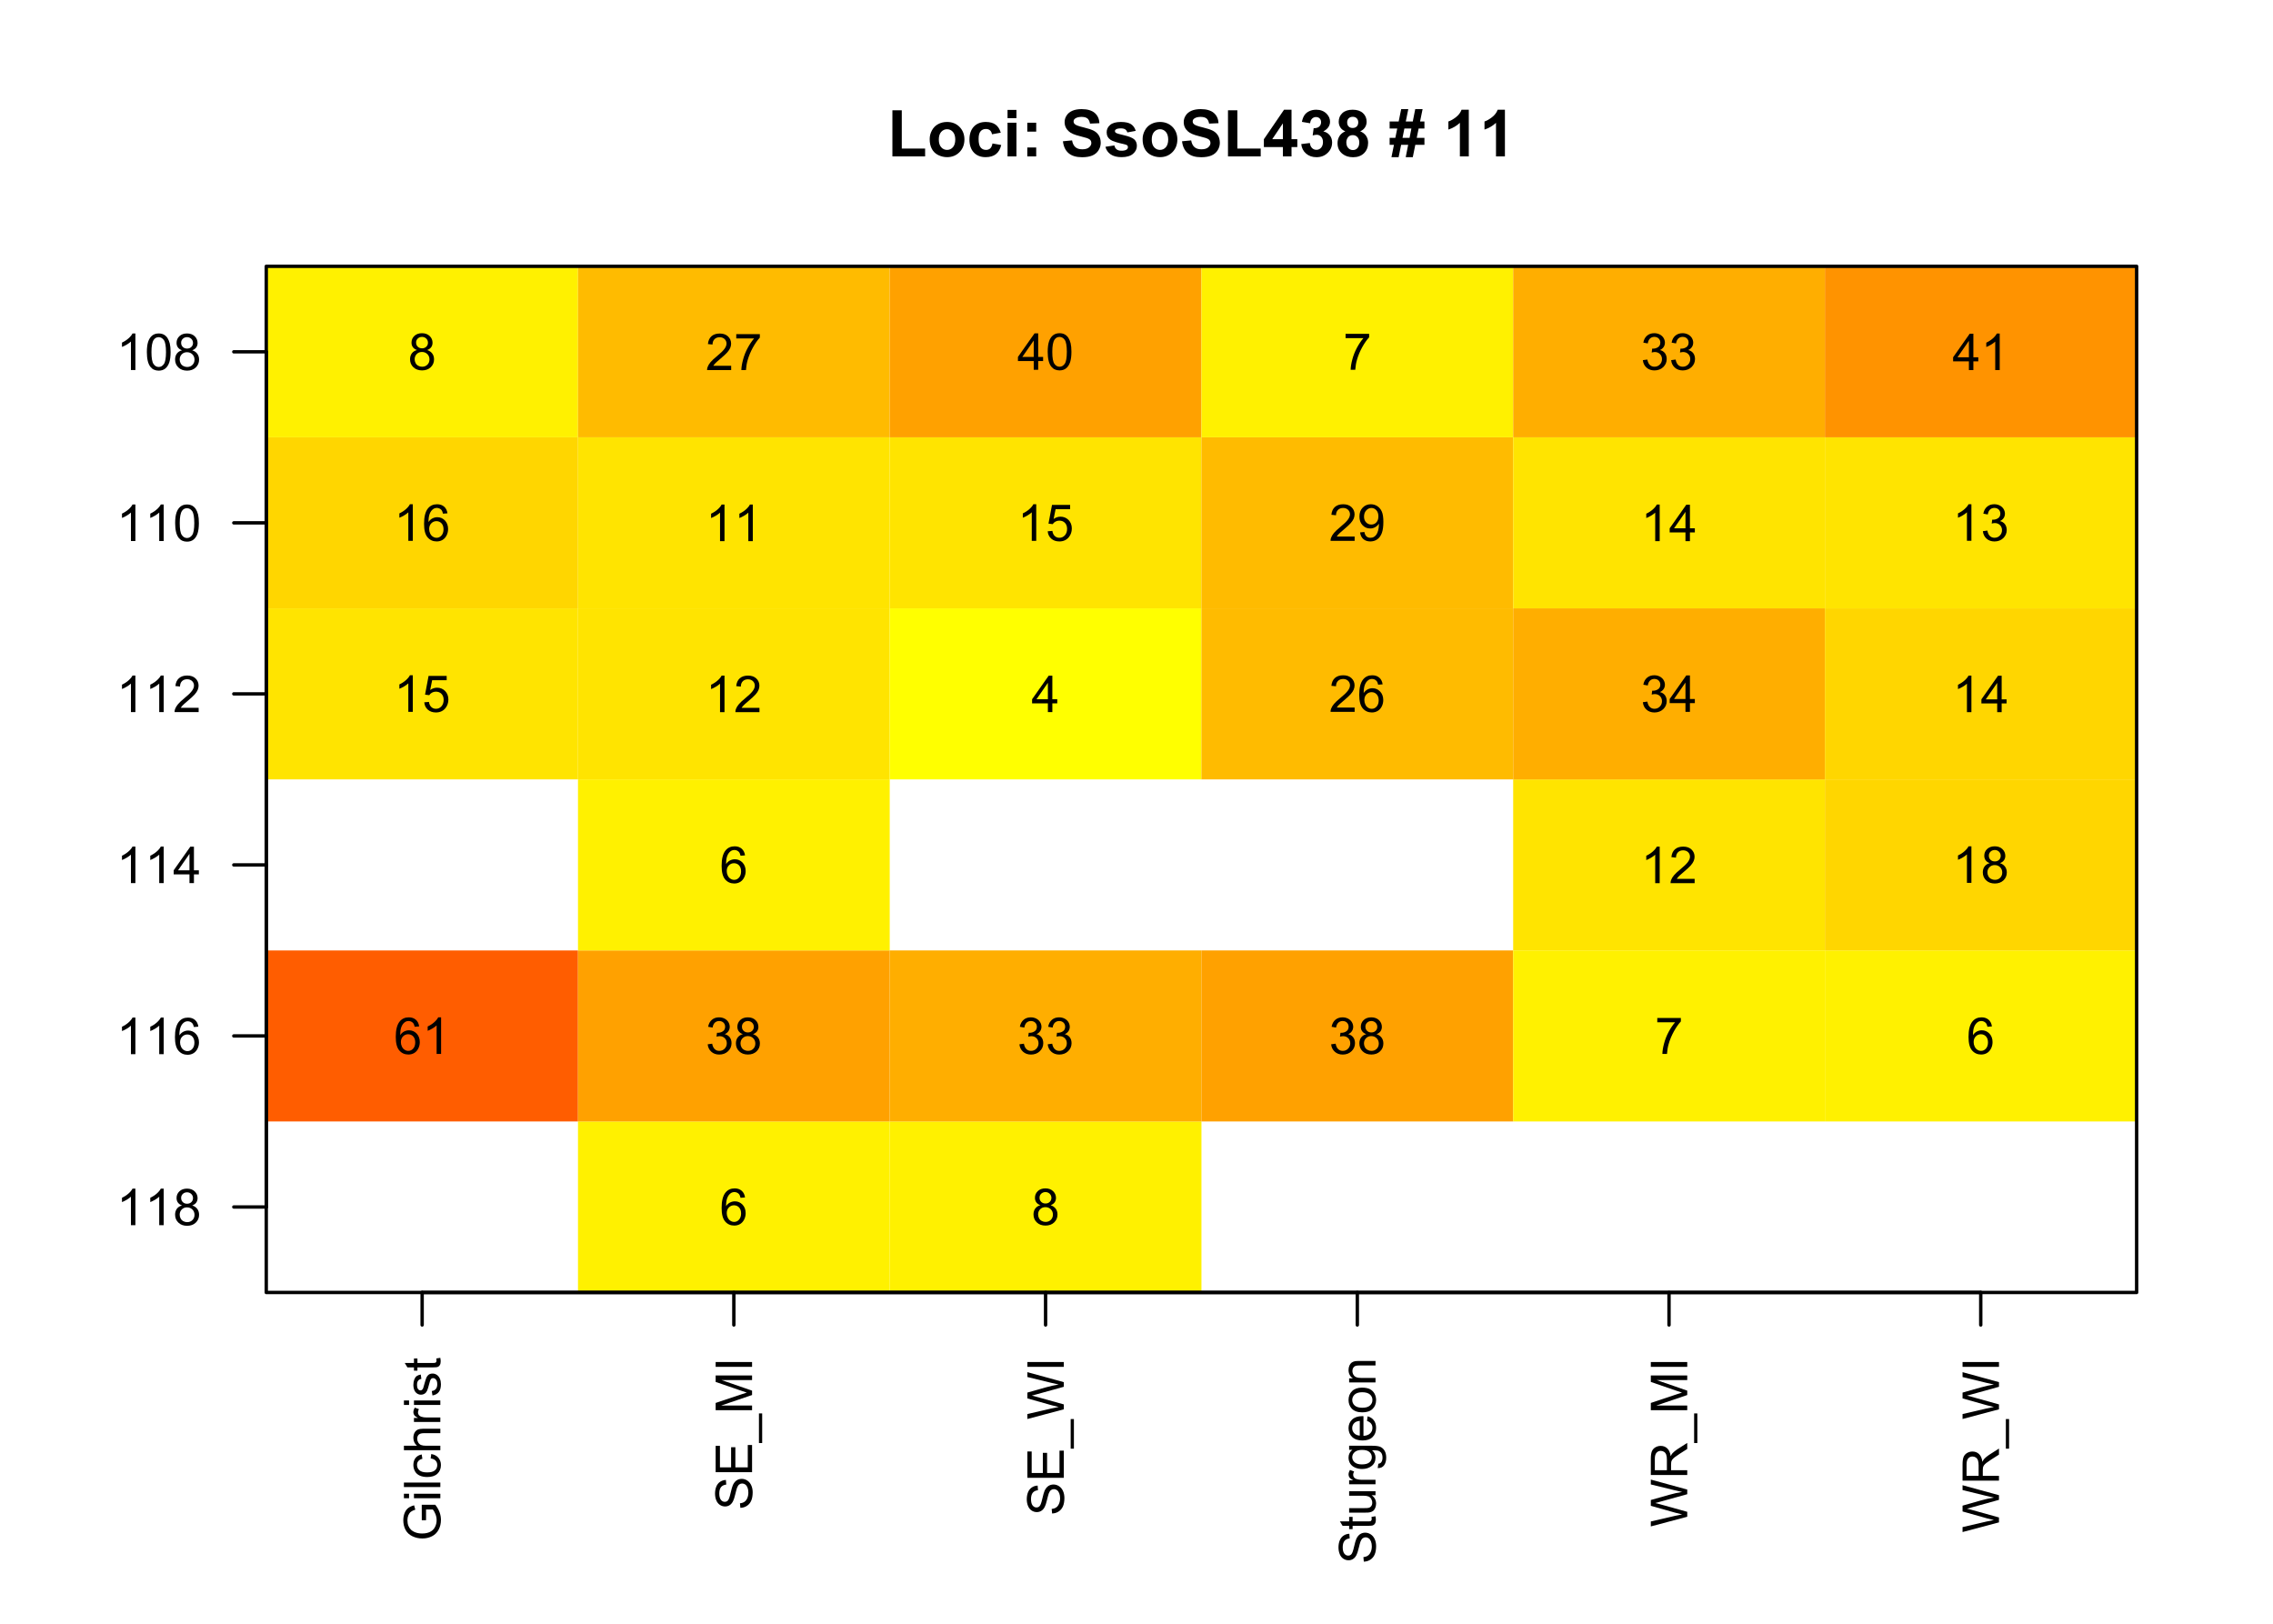 <?xml version="1.0" encoding="UTF-8"?>
<svg xmlns="http://www.w3.org/2000/svg" xmlns:xlink="http://www.w3.org/1999/xlink" width="504pt" height="360pt" viewBox="0 0 504 360" version="1.1">
<defs>
<g>
<symbol overflow="visible" id="glyph0-0">
<path style="stroke:none;" d="M 1.801 0 L 1.801 -9 L 9 -9 L 9 0 Z M 2.023 -0.227 L 8.773 -0.227 L 8.773 -8.773 L 2.023 -8.773 Z M 2.023 -0.227 "/>
</symbol>
<symbol overflow="visible" id="glyph0-1">
<path style="stroke:none;" d="M 1.105 0 L 1.105 -10.223 L 3.184 -10.223 L 3.184 -1.738 L 8.359 -1.738 L 8.359 0 Z M 1.105 0 "/>
</symbol>
<symbol overflow="visible" id="glyph0-2">
<path style="stroke:none;" d="M 0.578 -3.84 C 0.574 -4.492 0.734 -5.129 1.062 -5.742 C 1.383 -6.355 1.84 -6.824 2.434 -7.148 C 3.023 -7.473 3.688 -7.633 4.422 -7.637 C 5.551 -7.633 6.477 -7.266 7.199 -6.535 C 7.918 -5.797 8.277 -4.871 8.281 -3.754 C 8.277 -2.621 7.914 -1.684 7.188 -0.945 C 6.457 -0.203 5.539 0.164 4.438 0.168 C 3.75 0.164 3.098 0.012 2.477 -0.293 C 1.855 -0.602 1.383 -1.055 1.062 -1.652 C 0.734 -2.25 0.574 -2.977 0.578 -3.84 Z M 2.602 -3.734 C 2.602 -2.988 2.777 -2.422 3.129 -2.031 C 3.48 -1.637 3.914 -1.441 4.43 -1.441 C 4.945 -1.441 5.375 -1.637 5.727 -2.031 C 6.07 -2.422 6.246 -2.992 6.25 -3.746 C 6.246 -4.473 6.07 -5.035 5.727 -5.434 C 5.375 -5.824 4.945 -6.023 4.43 -6.027 C 3.914 -6.023 3.48 -5.824 3.129 -5.434 C 2.777 -5.035 2.602 -4.469 2.602 -3.734 Z M 2.602 -3.734 "/>
</symbol>
<symbol overflow="visible" id="glyph0-3">
<path style="stroke:none;" d="M 7.543 -5.258 L 5.598 -4.906 C 5.527 -5.293 5.379 -5.586 5.148 -5.785 C 4.914 -5.98 4.613 -6.082 4.246 -6.082 C 3.75 -6.082 3.355 -5.91 3.066 -5.57 C 2.77 -5.23 2.625 -4.664 2.629 -3.867 C 2.625 -2.98 2.773 -2.352 3.074 -1.988 C 3.371 -1.621 3.77 -1.441 4.273 -1.441 C 4.645 -1.441 4.953 -1.547 5.195 -1.762 C 5.434 -1.973 5.602 -2.34 5.703 -2.863 L 7.645 -2.531 C 7.438 -1.641 7.051 -0.965 6.48 -0.512 C 5.91 -0.059 5.145 0.164 4.184 0.168 C 3.09 0.164 2.219 -0.176 1.57 -0.863 C 0.922 -1.551 0.598 -2.508 0.598 -3.727 C 0.598 -4.957 0.922 -5.914 1.574 -6.605 C 2.223 -7.289 3.105 -7.633 4.219 -7.637 C 5.125 -7.633 5.848 -7.438 6.387 -7.047 C 6.922 -6.652 7.305 -6.055 7.543 -5.258 Z M 7.543 -5.258 "/>
</symbol>
<symbol overflow="visible" id="glyph0-4">
<path style="stroke:none;" d="M 1.035 -8.48 L 1.035 -10.309 L 3.008 -10.309 L 3.008 -8.48 Z M 1.035 0 L 1.035 -7.469 L 3.008 -7.469 L 3.008 0 Z M 1.035 0 "/>
</symbol>
<symbol overflow="visible" id="glyph0-5">
<path style="stroke:none;" d="M 1.414 -5.492 L 1.414 -7.469 L 3.391 -7.469 L 3.391 -5.492 Z M 1.414 0 L 1.414 -1.977 L 3.391 -1.977 L 3.391 0 Z M 1.414 0 "/>
</symbol>
<symbol overflow="visible" id="glyph0-6">
<path style="stroke:none;" d=""/>
</symbol>
<symbol overflow="visible" id="glyph0-7">
<path style="stroke:none;" d="M 0.52 -3.355 L 2.547 -3.551 C 2.664 -2.871 2.91 -2.371 3.285 -2.051 C 3.656 -1.73 4.16 -1.57 4.797 -1.574 C 5.465 -1.57 5.969 -1.711 6.309 -2 C 6.648 -2.281 6.82 -2.613 6.82 -2.996 C 6.82 -3.234 6.746 -3.441 6.605 -3.617 C 6.457 -3.785 6.207 -3.934 5.855 -4.062 C 5.609 -4.145 5.055 -4.297 4.191 -4.516 C 3.07 -4.789 2.289 -5.129 1.844 -5.535 C 1.207 -6.098 0.891 -6.789 0.895 -7.609 C 0.891 -8.129 1.039 -8.617 1.34 -9.078 C 1.633 -9.531 2.062 -9.883 2.625 -10.125 C 3.184 -10.363 3.859 -10.48 4.656 -10.484 C 5.945 -10.48 6.918 -10.199 7.574 -9.633 C 8.227 -9.062 8.57 -8.305 8.605 -7.363 L 6.523 -7.27 C 6.43 -7.797 6.238 -8.18 5.949 -8.414 C 5.652 -8.645 5.215 -8.758 4.633 -8.762 C 4.027 -8.758 3.555 -8.633 3.215 -8.387 C 2.992 -8.223 2.883 -8.012 2.883 -7.75 C 2.883 -7.504 2.984 -7.293 3.191 -7.121 C 3.453 -6.898 4.09 -6.672 5.105 -6.434 C 6.113 -6.191 6.863 -5.941 7.352 -5.691 C 7.832 -5.434 8.211 -5.086 8.488 -4.645 C 8.762 -4.199 8.898 -3.652 8.902 -3.004 C 8.898 -2.41 8.734 -1.855 8.41 -1.344 C 8.078 -0.824 7.613 -0.441 7.016 -0.191 C 6.414 0.059 5.668 0.18 4.773 0.184 C 3.469 0.18 2.469 -0.117 1.77 -0.719 C 1.07 -1.32 0.652 -2.199 0.52 -3.355 Z M 0.52 -3.355 "/>
</symbol>
<symbol overflow="visible" id="glyph0-8">
<path style="stroke:none;" d="M 0.336 -2.129 L 2.32 -2.434 C 2.402 -2.043 2.57 -1.75 2.832 -1.555 C 3.086 -1.352 3.449 -1.254 3.918 -1.258 C 4.426 -1.254 4.809 -1.348 5.07 -1.539 C 5.238 -1.668 5.324 -1.844 5.328 -2.066 C 5.324 -2.215 5.277 -2.34 5.188 -2.441 C 5.086 -2.531 4.867 -2.617 4.527 -2.699 C 2.93 -3.047 1.918 -3.367 1.496 -3.664 C 0.902 -4.062 0.609 -4.625 0.613 -5.344 C 0.609 -5.988 0.863 -6.531 1.379 -6.973 C 1.887 -7.414 2.68 -7.633 3.754 -7.637 C 4.773 -7.633 5.531 -7.469 6.031 -7.137 C 6.523 -6.801 6.867 -6.309 7.059 -5.66 L 5.195 -5.316 C 5.113 -5.602 4.961 -5.824 4.742 -5.98 C 4.516 -6.133 4.199 -6.211 3.789 -6.215 C 3.266 -6.211 2.895 -6.137 2.672 -5.996 C 2.52 -5.891 2.441 -5.758 2.445 -5.598 C 2.441 -5.453 2.508 -5.336 2.645 -5.238 C 2.816 -5.105 3.434 -4.918 4.488 -4.684 C 5.539 -4.441 6.273 -4.148 6.695 -3.805 C 7.105 -3.449 7.312 -2.961 7.312 -2.336 C 7.312 -1.648 7.023 -1.059 6.453 -0.57 C 5.879 -0.078 5.035 0.164 3.918 0.168 C 2.898 0.164 2.094 -0.039 1.5 -0.449 C 0.906 -0.859 0.516 -1.418 0.336 -2.129 Z M 0.336 -2.129 "/>
</symbol>
<symbol overflow="visible" id="glyph0-9">
<path style="stroke:none;" d="M 4.484 0 L 4.484 -2.074 L 0.266 -2.074 L 0.266 -3.805 L 4.738 -10.352 L 6.398 -10.352 L 6.398 -3.812 L 7.68 -3.812 L 7.68 -2.074 L 6.398 -2.074 L 6.398 0 Z M 4.484 -3.812 L 4.484 -7.332 L 2.117 -3.812 Z M 4.484 -3.812 "/>
</symbol>
<symbol overflow="visible" id="glyph0-10">
<path style="stroke:none;" d="M 0.543 -2.734 L 2.453 -2.969 C 2.512 -2.477 2.676 -2.102 2.945 -1.848 C 3.211 -1.586 3.535 -1.457 3.918 -1.461 C 4.32 -1.457 4.664 -1.613 4.945 -1.926 C 5.223 -2.234 5.359 -2.652 5.363 -3.18 C 5.359 -3.672 5.227 -4.066 4.961 -4.359 C 4.691 -4.648 4.367 -4.793 3.988 -4.797 C 3.73 -4.793 3.426 -4.742 3.078 -4.648 L 3.297 -6.258 C 3.828 -6.242 4.234 -6.355 4.52 -6.605 C 4.797 -6.848 4.938 -7.176 4.941 -7.586 C 4.938 -7.93 4.836 -8.207 4.633 -8.414 C 4.426 -8.621 4.152 -8.723 3.812 -8.727 C 3.473 -8.723 3.184 -8.605 2.945 -8.375 C 2.703 -8.137 2.559 -7.797 2.512 -7.348 L 0.688 -7.656 C 0.812 -8.277 1.004 -8.777 1.262 -9.152 C 1.512 -9.523 1.867 -9.816 2.328 -10.031 C 2.781 -10.242 3.297 -10.348 3.867 -10.352 C 4.836 -10.348 5.613 -10.039 6.203 -9.422 C 6.684 -8.914 6.926 -8.34 6.926 -7.707 C 6.926 -6.797 6.43 -6.074 5.441 -5.539 C 6.031 -5.41 6.504 -5.129 6.859 -4.688 C 7.211 -4.246 7.387 -3.715 7.391 -3.094 C 7.387 -2.188 7.059 -1.414 6.398 -0.781 C 5.734 -0.141 4.91 0.176 3.93 0.176 C 2.996 0.176 2.223 -0.09 1.609 -0.629 C 0.992 -1.16 0.637 -1.863 0.543 -2.734 Z M 0.543 -2.734 "/>
</symbol>
<symbol overflow="visible" id="glyph0-11">
<path style="stroke:none;" d="M 2.305 -5.562 C 1.789 -5.773 1.418 -6.07 1.191 -6.449 C 0.957 -6.824 0.844 -7.238 0.844 -7.691 C 0.844 -8.457 1.109 -9.094 1.648 -9.598 C 2.18 -10.098 2.945 -10.348 3.938 -10.352 C 4.914 -10.348 5.672 -10.098 6.219 -9.598 C 6.758 -9.094 7.031 -8.457 7.031 -7.691 C 7.031 -7.211 6.906 -6.785 6.656 -6.414 C 6.406 -6.039 6.055 -5.754 5.609 -5.562 C 6.18 -5.328 6.617 -4.992 6.914 -4.555 C 7.211 -4.109 7.359 -3.602 7.363 -3.031 C 7.359 -2.074 7.055 -1.301 6.449 -0.707 C 5.84 -0.113 5.031 0.18 4.027 0.184 C 3.086 0.18 2.309 -0.062 1.688 -0.555 C 0.949 -1.133 0.578 -1.93 0.582 -2.945 C 0.578 -3.5 0.719 -4.012 0.996 -4.48 C 1.273 -4.945 1.707 -5.305 2.305 -5.562 Z M 2.715 -7.551 C 2.711 -7.156 2.824 -6.848 3.047 -6.629 C 3.27 -6.406 3.566 -6.297 3.938 -6.301 C 4.312 -6.297 4.609 -6.41 4.836 -6.633 C 5.059 -6.855 5.172 -7.164 5.176 -7.559 C 5.172 -7.926 5.062 -8.219 4.84 -8.445 C 4.617 -8.664 4.32 -8.777 3.957 -8.781 C 3.574 -8.777 3.273 -8.664 3.051 -8.441 C 2.824 -8.215 2.711 -7.918 2.715 -7.551 Z M 2.531 -3.137 C 2.531 -2.59 2.668 -2.168 2.949 -1.863 C 3.223 -1.559 3.57 -1.406 3.992 -1.406 C 4.398 -1.406 4.738 -1.551 5.004 -1.844 C 5.27 -2.137 5.402 -2.559 5.406 -3.113 C 5.402 -3.594 5.266 -3.984 4.996 -4.277 C 4.723 -4.57 4.379 -4.715 3.965 -4.719 C 3.48 -4.715 3.121 -4.551 2.887 -4.219 C 2.648 -3.883 2.531 -3.52 2.531 -3.137 Z M 2.531 -3.137 "/>
</symbol>
<symbol overflow="visible" id="glyph0-12">
<path style="stroke:none;" d="M 1.082 -2.566 L 0.125 -2.566 L 0.125 -4.113 L 1.391 -4.113 L 1.812 -6.188 L 0.125 -6.188 L 0.125 -7.742 L 2.129 -7.742 L 2.688 -10.484 L 4.262 -10.484 L 3.707 -7.742 L 5.258 -7.742 L 5.801 -10.484 L 7.434 -10.484 L 6.871 -7.742 L 7.84 -7.742 L 7.84 -6.188 L 6.555 -6.188 L 6.133 -4.113 L 7.84 -4.113 L 7.84 -2.566 L 5.816 -2.566 L 5.258 0.176 L 3.691 0.176 L 4.234 -2.566 L 2.672 -2.566 L 2.117 0.176 L 0.527 0.176 Z M 3.395 -6.188 L 2.98 -4.113 L 4.543 -4.113 L 4.949 -6.188 Z M 3.395 -6.188 "/>
</symbol>
<symbol overflow="visible" id="glyph0-13">
<path style="stroke:none;" d="M 5.668 0 L 3.691 0 L 3.691 -7.445 C 2.969 -6.77 2.117 -6.27 1.141 -5.949 L 1.141 -7.742 C 1.652 -7.906 2.211 -8.227 2.82 -8.699 C 3.422 -9.168 3.836 -9.719 4.062 -10.352 L 5.668 -10.352 Z M 5.668 0 "/>
</symbol>
<symbol overflow="visible" id="glyph1-0">
<path style="stroke:none;" d="M 0 -1.41 L -7.051 -1.41 L -7.051 -7.051 L 0 -7.051 Z M -0.176 -1.586 L -0.176 -6.875 L -6.875 -6.875 L -6.875 -1.586 Z M -0.176 -1.586 "/>
</symbol>
<symbol overflow="visible" id="glyph1-1">
<path style="stroke:none;" d="M -3.168 -4.648 L -4.113 -4.648 L -4.121 -8.07 L -1.125 -8.07 C -0.703 -7.539 -0.387 -6.996 -0.18 -6.441 C 0.031 -5.879 0.133 -5.309 0.137 -4.727 C 0.133 -3.93 -0.031 -3.207 -0.371 -2.562 C -0.707 -1.91 -1.199 -1.422 -1.844 -1.094 C -2.484 -0.762 -3.203 -0.598 -4 -0.602 C -4.781 -0.598 -5.516 -0.762 -6.199 -1.094 C -6.879 -1.418 -7.383 -1.891 -7.715 -2.512 C -8.043 -3.125 -8.207 -3.836 -8.211 -4.645 C -8.207 -5.227 -8.113 -5.754 -7.926 -6.227 C -7.734 -6.695 -7.473 -7.066 -7.137 -7.336 C -6.801 -7.602 -6.359 -7.805 -5.816 -7.949 L -5.551 -6.984 C -5.957 -6.859 -6.281 -6.707 -6.52 -6.531 C -6.754 -6.348 -6.941 -6.09 -7.086 -5.762 C -7.223 -5.426 -7.293 -5.055 -7.297 -4.648 C -7.293 -4.156 -7.219 -3.734 -7.074 -3.383 C -6.922 -3.023 -6.727 -2.738 -6.488 -2.52 C -6.242 -2.301 -5.977 -2.129 -5.691 -2.012 C -5.188 -1.801 -4.648 -1.699 -4.066 -1.703 C -3.344 -1.699 -2.738 -1.824 -2.258 -2.074 C -1.77 -2.32 -1.41 -2.68 -1.176 -3.156 C -0.938 -3.629 -0.82 -4.133 -0.824 -4.664 C -0.82 -5.125 -0.91 -5.574 -1.09 -6.02 C -1.27 -6.457 -1.461 -6.793 -1.664 -7.023 L -3.168 -7.023 Z M -3.168 -4.648 "/>
</symbol>
<symbol overflow="visible" id="glyph1-2">
<path style="stroke:none;" d="M -6.934 -0.75 L -8.074 -0.75 L -8.074 -1.742 L -6.934 -1.742 Z M 0 -0.75 L -5.848 -0.75 L -5.848 -1.742 L 0 -1.742 Z M 0 -0.75 "/>
</symbol>
<symbol overflow="visible" id="glyph1-3">
<path style="stroke:none;" d="M 0 -0.723 L -8.074 -0.723 L -8.074 -1.715 L 0 -1.715 Z M 0 -0.723 "/>
</symbol>
<symbol overflow="visible" id="glyph1-4">
<path style="stroke:none;" d="M -2.141 -4.559 L -2.016 -5.535 C -1.344 -5.426 -0.816 -5.152 -0.438 -4.715 C -0.059 -4.273 0.129 -3.734 0.133 -3.102 C 0.129 -2.297 -0.129 -1.652 -0.652 -1.168 C -1.172 -0.68 -1.922 -0.438 -2.902 -0.441 C -3.531 -0.438 -4.086 -0.543 -4.559 -0.754 C -5.031 -0.961 -5.387 -1.281 -5.625 -1.711 C -5.859 -2.137 -5.977 -2.602 -5.98 -3.105 C -5.977 -3.738 -5.816 -4.258 -5.5 -4.664 C -5.176 -5.066 -4.719 -5.324 -4.133 -5.441 L -3.98 -4.477 C -4.371 -4.383 -4.668 -4.219 -4.867 -3.988 C -5.066 -3.754 -5.168 -3.473 -5.168 -3.145 C -5.168 -2.641 -4.988 -2.234 -4.629 -1.926 C -4.27 -1.613 -3.703 -1.457 -2.93 -1.461 C -2.141 -1.457 -1.566 -1.609 -1.215 -1.91 C -0.855 -2.211 -0.68 -2.602 -0.684 -3.09 C -0.68 -3.473 -0.797 -3.797 -1.039 -4.062 C -1.273 -4.32 -1.641 -4.488 -2.141 -4.559 Z M -2.141 -4.559 "/>
</symbol>
<symbol overflow="visible" id="glyph1-5">
<path style="stroke:none;" d="M 0 -0.742 L -8.074 -0.742 L -8.074 -1.734 L -5.176 -1.734 C -5.707 -2.195 -5.977 -2.777 -5.98 -3.488 C -5.977 -3.918 -5.891 -4.293 -5.723 -4.613 C -5.551 -4.93 -5.316 -5.16 -5.016 -5.301 C -4.715 -5.438 -4.277 -5.508 -3.707 -5.508 L 0 -5.508 L 0 -4.516 L -3.707 -4.516 C -4.199 -4.512 -4.559 -4.402 -4.789 -4.191 C -5.012 -3.973 -5.125 -3.672 -5.129 -3.281 C -5.125 -2.988 -5.051 -2.711 -4.898 -2.453 C -4.746 -2.191 -4.539 -2.008 -4.277 -1.898 C -4.016 -1.789 -3.656 -1.734 -3.199 -1.734 L 0 -1.734 Z M 0 -0.742 "/>
</symbol>
<symbol overflow="visible" id="glyph1-6">
<path style="stroke:none;" d="M 0 -0.734 L -5.848 -0.734 L -5.848 -1.625 L -4.961 -1.625 C -5.375 -1.848 -5.648 -2.059 -5.781 -2.254 C -5.91 -2.445 -5.977 -2.656 -5.98 -2.891 C -5.977 -3.223 -5.871 -3.562 -5.66 -3.91 L -4.742 -3.57 C -4.883 -3.324 -4.957 -3.082 -4.957 -2.844 C -4.957 -2.621 -4.891 -2.426 -4.762 -2.258 C -4.629 -2.082 -4.449 -1.961 -4.219 -1.891 C -3.867 -1.777 -3.48 -1.723 -3.062 -1.723 L 0 -1.723 Z M 0 -0.734 "/>
</symbol>
<symbol overflow="visible" id="glyph1-7">
<path style="stroke:none;" d="M -1.746 -0.348 L -1.898 -1.328 C -1.508 -1.379 -1.207 -1.531 -0.996 -1.785 C -0.785 -2.035 -0.68 -2.387 -0.684 -2.844 C -0.68 -3.293 -0.773 -3.633 -0.961 -3.855 C -1.145 -4.074 -1.359 -4.184 -1.613 -4.188 C -1.832 -4.184 -2.008 -4.086 -2.141 -3.895 C -2.227 -3.758 -2.34 -3.418 -2.477 -2.879 C -2.66 -2.148 -2.82 -1.645 -2.953 -1.367 C -3.086 -1.086 -3.27 -0.875 -3.512 -0.73 C -3.746 -0.582 -4.008 -0.508 -4.297 -0.512 C -4.555 -0.508 -4.797 -0.57 -5.02 -0.691 C -5.242 -0.809 -5.426 -0.969 -5.574 -1.18 C -5.684 -1.328 -5.781 -1.539 -5.863 -1.809 C -5.938 -2.07 -5.977 -2.355 -5.98 -2.664 C -5.977 -3.121 -5.91 -3.523 -5.781 -3.875 C -5.648 -4.219 -5.469 -4.477 -5.246 -4.641 C -5.016 -4.805 -4.715 -4.918 -4.34 -4.984 L -4.207 -4.016 C -4.508 -3.969 -4.742 -3.844 -4.914 -3.633 C -5.082 -3.422 -5.168 -3.121 -5.168 -2.738 C -5.168 -2.277 -5.09 -1.953 -4.941 -1.762 C -4.785 -1.562 -4.609 -1.465 -4.41 -1.469 C -4.281 -1.465 -4.168 -1.504 -4.066 -1.59 C -3.957 -1.668 -3.867 -1.797 -3.801 -1.973 C -3.762 -2.07 -3.676 -2.363 -3.547 -2.848 C -3.355 -3.547 -3.203 -4.035 -3.086 -4.312 C -2.965 -4.59 -2.793 -4.805 -2.566 -4.965 C -2.34 -5.121 -2.055 -5.203 -1.719 -5.203 C -1.383 -5.203 -1.074 -5.105 -0.785 -4.914 C -0.492 -4.719 -0.266 -4.441 -0.105 -4.078 C 0.051 -3.715 0.129 -3.305 0.133 -2.848 C 0.129 -2.086 -0.027 -1.504 -0.34 -1.109 C -0.656 -0.707 -1.125 -0.453 -1.746 -0.348 Z M -1.746 -0.348 "/>
</symbol>
<symbol overflow="visible" id="glyph1-8">
<path style="stroke:none;" d="M -0.887 -2.906 L -0.012 -3.051 C 0.047 -2.77 0.074 -2.52 0.078 -2.301 C 0.074 -1.938 0.02 -1.66 -0.094 -1.465 C -0.207 -1.266 -0.355 -1.125 -0.543 -1.047 C -0.727 -0.965 -1.117 -0.926 -1.715 -0.926 L -5.078 -0.926 L -5.078 -0.199 L -5.848 -0.199 L -5.848 -0.926 L -7.297 -0.926 L -7.895 -1.91 L -5.848 -1.91 L -5.848 -2.906 L -5.078 -2.906 L -5.078 -1.91 L -1.656 -1.91 C -1.371 -1.91 -1.191 -1.926 -1.113 -1.961 C -1.031 -1.996 -0.965 -2.055 -0.918 -2.133 C -0.867 -2.211 -0.844 -2.324 -0.848 -2.473 C -0.844 -2.582 -0.855 -2.727 -0.887 -2.906 Z M -0.887 -2.906 "/>
</symbol>
<symbol overflow="visible" id="glyph1-9">
<path style="stroke:none;" d="M -2.594 -0.508 L -2.684 -1.516 C -2.277 -1.559 -1.945 -1.668 -1.688 -1.848 C -1.43 -2.02 -1.219 -2.293 -1.059 -2.66 C -0.898 -3.027 -0.82 -3.438 -0.82 -3.898 C -0.82 -4.305 -0.879 -4.664 -1 -4.977 C -1.121 -5.285 -1.289 -5.52 -1.5 -5.676 C -1.711 -5.828 -1.941 -5.906 -2.191 -5.906 C -2.441 -5.906 -2.66 -5.832 -2.855 -5.684 C -3.043 -5.535 -3.203 -5.293 -3.332 -4.957 C -3.414 -4.738 -3.543 -4.258 -3.723 -3.52 C -3.898 -2.773 -4.07 -2.254 -4.23 -1.961 C -4.43 -1.574 -4.68 -1.285 -4.98 -1.098 C -5.277 -0.906 -5.613 -0.812 -5.988 -0.816 C -6.395 -0.812 -6.773 -0.93 -7.129 -1.16 C -7.48 -1.391 -7.75 -1.727 -7.934 -2.176 C -8.117 -2.617 -8.207 -3.113 -8.211 -3.656 C -8.207 -4.254 -8.113 -4.781 -7.922 -5.238 C -7.727 -5.695 -7.441 -6.047 -7.07 -6.293 C -6.695 -6.539 -6.273 -6.672 -5.801 -6.691 L -5.723 -5.668 C -6.23 -5.609 -6.617 -5.426 -6.879 -5.109 C -7.137 -4.789 -7.266 -4.32 -7.27 -3.703 C -7.266 -3.055 -7.148 -2.582 -6.914 -2.285 C -6.676 -1.988 -6.391 -1.84 -6.059 -1.844 C -5.77 -1.84 -5.531 -1.945 -5.344 -2.16 C -5.156 -2.363 -4.961 -2.898 -4.766 -3.77 C -4.566 -4.637 -4.398 -5.234 -4.254 -5.559 C -4.035 -6.023 -3.758 -6.371 -3.426 -6.598 C -3.094 -6.82 -2.711 -6.93 -2.281 -6.934 C -1.848 -6.93 -1.445 -6.809 -1.066 -6.562 C -0.684 -6.316 -0.387 -5.961 -0.18 -5.504 C 0.031 -5.039 0.133 -4.523 0.137 -3.949 C 0.133 -3.215 0.031 -2.602 -0.18 -2.109 C -0.391 -1.617 -0.711 -1.23 -1.141 -0.949 C -1.566 -0.668 -2.051 -0.52 -2.594 -0.508 Z M -2.594 -0.508 "/>
</symbol>
<symbol overflow="visible" id="glyph1-10">
<path style="stroke:none;" d="M 0 -0.891 L -8.074 -0.891 L -8.074 -6.73 L -7.121 -6.73 L -7.121 -1.961 L -4.648 -1.961 L -4.648 -6.426 L -3.703 -6.426 L -3.703 -1.961 L -0.953 -1.961 L -0.953 -6.918 L 0 -6.918 Z M 0 -0.891 "/>
</symbol>
<symbol overflow="visible" id="glyph1-11">
<path style="stroke:none;" d="M 2.242 0.172 L 1.527 0.172 L 1.527 -6.398 L 2.242 -6.398 Z M 2.242 0.172 "/>
</symbol>
<symbol overflow="visible" id="glyph1-12">
<path style="stroke:none;" d="M 0 -0.836 L -8.074 -0.836 L -8.074 -2.445 L -2.355 -4.355 C -1.824 -4.527 -1.426 -4.656 -1.164 -4.742 C -1.453 -4.828 -1.883 -4.973 -2.457 -5.172 L -8.074 -7.105 L -8.074 -8.543 L 0 -8.543 L 0 -7.512 L -6.758 -7.512 L 0 -5.168 L 0 -4.203 L -6.875 -1.867 L 0 -1.867 Z M 0 -0.836 "/>
</symbol>
<symbol overflow="visible" id="glyph1-13">
<path style="stroke:none;" d="M 0 -1.051 L -8.074 -1.051 L -8.074 -2.121 L 0 -2.121 Z M 0 -1.051 "/>
</symbol>
<symbol overflow="visible" id="glyph1-14">
<path style="stroke:none;" d="M 0 -2.281 L -8.074 -0.137 L -8.074 -1.234 L -2.781 -2.461 C -2.223 -2.594 -1.672 -2.707 -1.129 -2.805 C -1.988 -3.008 -2.484 -3.129 -2.621 -3.168 L -8.074 -4.703 L -8.074 -5.992 L -3.988 -7.148 C -2.973 -7.438 -2.02 -7.645 -1.129 -7.777 C -1.637 -7.875 -2.223 -8.012 -2.887 -8.18 L -8.074 -9.445 L -8.074 -10.52 L 0 -8.305 L 0 -7.277 L -6.152 -5.574 C -6.664 -5.426 -6.977 -5.344 -7.098 -5.32 C -6.723 -5.234 -6.41 -5.152 -6.152 -5.082 L 0 -3.371 Z M 0 -2.281 "/>
</symbol>
<symbol overflow="visible" id="glyph1-15">
<path style="stroke:none;" d="M 0 -4.578 L -0.859 -4.578 C -0.199 -4.117 0.129 -3.5 0.133 -2.723 C 0.129 -2.375 0.066 -2.051 -0.066 -1.754 C -0.195 -1.449 -0.363 -1.227 -0.562 -1.086 C -0.762 -0.938 -1.008 -0.836 -1.301 -0.781 C -1.492 -0.738 -1.801 -0.719 -2.227 -0.723 L -5.848 -0.723 L -5.848 -1.715 L -2.605 -1.715 C -2.086 -1.711 -1.738 -1.73 -1.559 -1.773 C -1.297 -1.832 -1.09 -1.965 -0.945 -2.168 C -0.793 -2.371 -0.719 -2.621 -0.723 -2.918 C -0.719 -3.215 -0.797 -3.492 -0.949 -3.758 C -1.102 -4.016 -1.309 -4.199 -1.57 -4.309 C -1.832 -4.414 -2.211 -4.469 -2.715 -4.473 L -5.848 -4.473 L -5.848 -5.465 L 0 -5.465 Z M 0 -4.578 "/>
</symbol>
<symbol overflow="visible" id="glyph1-16">
<path style="stroke:none;" d="M 0.484 -0.562 L 0.629 -1.527 C 0.922 -1.562 1.141 -1.676 1.277 -1.863 C 1.461 -2.105 1.551 -2.441 1.555 -2.871 C 1.551 -3.328 1.461 -3.68 1.277 -3.934 C 1.094 -4.18 0.836 -4.348 0.508 -4.438 C 0.301 -4.484 -0.121 -4.512 -0.766 -4.512 C -0.254 -4.074 0 -3.531 0 -2.891 C 0 -2.082 -0.289 -1.461 -0.871 -1.023 C -1.449 -0.582 -2.145 -0.363 -2.957 -0.363 C -3.512 -0.363 -4.027 -0.461 -4.5 -0.664 C -4.973 -0.863 -5.336 -1.156 -5.594 -1.543 C -5.848 -1.926 -5.977 -2.379 -5.98 -2.898 C -5.977 -3.586 -5.699 -4.156 -5.145 -4.605 L -5.848 -4.605 L -5.848 -5.52 L -0.793 -5.52 C 0.121 -5.52 0.762 -5.426 1.145 -5.238 C 1.52 -5.051 1.82 -4.758 2.043 -4.359 C 2.262 -3.957 2.371 -3.461 2.375 -2.875 C 2.371 -2.176 2.215 -1.613 1.902 -1.184 C 1.586 -0.754 1.113 -0.547 0.484 -0.562 Z M -3.031 -1.383 C -2.258 -1.383 -1.699 -1.535 -1.348 -1.84 C -0.996 -2.145 -0.82 -2.523 -0.82 -2.984 C -0.82 -3.438 -0.992 -3.82 -1.344 -4.129 C -1.691 -4.438 -2.242 -4.594 -2.996 -4.594 C -3.707 -4.594 -4.246 -4.434 -4.613 -4.117 C -4.973 -3.797 -5.156 -3.414 -5.16 -2.969 C -5.156 -2.527 -4.977 -2.152 -4.621 -1.844 C -4.262 -1.535 -3.73 -1.383 -3.031 -1.383 Z M -3.031 -1.383 "/>
</symbol>
<symbol overflow="visible" id="glyph1-17">
<path style="stroke:none;" d="M -1.883 -4.746 L -1.758 -5.773 C -1.156 -5.609 -0.691 -5.312 -0.363 -4.875 C -0.035 -4.438 0.129 -3.879 0.133 -3.199 C 0.129 -2.344 -0.133 -1.664 -0.656 -1.164 C -1.184 -0.66 -1.922 -0.41 -2.875 -0.414 C -3.855 -0.41 -4.617 -0.664 -5.164 -1.172 C -5.703 -1.68 -5.977 -2.336 -5.98 -3.145 C -5.977 -3.922 -5.711 -4.559 -5.18 -5.059 C -4.648 -5.551 -3.898 -5.801 -2.938 -5.805 C -2.875 -5.801 -2.789 -5.801 -2.672 -5.801 L -2.672 -1.438 C -2.027 -1.469 -1.535 -1.652 -1.195 -1.98 C -0.852 -2.309 -0.68 -2.715 -0.684 -3.207 C -0.68 -3.566 -0.773 -3.879 -0.969 -4.137 C -1.156 -4.395 -1.461 -4.598 -1.883 -4.746 Z M -3.488 -1.492 L -3.488 -4.758 C -3.973 -4.711 -4.344 -4.586 -4.594 -4.383 C -4.977 -4.066 -5.168 -3.656 -5.168 -3.156 C -5.168 -2.699 -5.016 -2.316 -4.711 -2.008 C -4.406 -1.695 -3.996 -1.523 -3.488 -1.492 Z M -3.488 -1.492 "/>
</symbol>
<symbol overflow="visible" id="glyph1-18">
<path style="stroke:none;" d="M -2.926 -0.375 C -4.004 -0.375 -4.809 -0.676 -5.332 -1.277 C -5.762 -1.777 -5.977 -2.391 -5.98 -3.117 C -5.977 -3.922 -5.715 -4.578 -5.191 -5.09 C -4.664 -5.598 -3.934 -5.852 -3.008 -5.855 C -2.25 -5.852 -1.66 -5.738 -1.23 -5.516 C -0.797 -5.285 -0.461 -4.957 -0.223 -4.527 C 0.012 -4.094 0.129 -3.625 0.133 -3.117 C 0.129 -2.297 -0.129 -1.633 -0.652 -1.133 C -1.176 -0.625 -1.934 -0.375 -2.926 -0.375 Z M -2.926 -1.395 C -2.172 -1.395 -1.613 -1.555 -1.242 -1.883 C -0.867 -2.207 -0.68 -2.621 -0.684 -3.117 C -0.68 -3.609 -0.867 -4.016 -1.242 -4.344 C -1.617 -4.668 -2.188 -4.832 -2.957 -4.836 C -3.68 -4.832 -4.227 -4.668 -4.602 -4.344 C -4.969 -4.012 -5.156 -3.605 -5.16 -3.117 C -5.156 -2.621 -4.969 -2.207 -4.602 -1.883 C -4.227 -1.555 -3.668 -1.395 -2.926 -1.395 Z M -2.926 -1.395 "/>
</symbol>
<symbol overflow="visible" id="glyph1-19">
<path style="stroke:none;" d="M 0 -0.742 L -5.848 -0.742 L -5.848 -1.637 L -5.02 -1.637 C -5.656 -2.062 -5.977 -2.684 -5.98 -3.496 C -5.977 -3.848 -5.914 -4.172 -5.789 -4.469 C -5.664 -4.762 -5.496 -4.984 -5.293 -5.133 C -5.082 -5.281 -4.84 -5.383 -4.559 -5.441 C -4.375 -5.477 -4.055 -5.496 -3.598 -5.496 L 0 -5.496 L 0 -4.504 L -3.559 -4.504 C -3.957 -4.5 -4.262 -4.461 -4.465 -4.387 C -4.664 -4.309 -4.82 -4.172 -4.941 -3.977 C -5.059 -3.777 -5.121 -3.547 -5.121 -3.289 C -5.121 -2.863 -4.984 -2.5 -4.719 -2.195 C -4.445 -1.887 -3.938 -1.734 -3.195 -1.734 L 0 -1.734 Z M 0 -0.742 "/>
</symbol>
<symbol overflow="visible" id="glyph1-20">
<path style="stroke:none;" d="M 0 -0.887 L -8.074 -0.887 L -8.074 -4.469 C -8.074 -5.184 -8 -5.73 -7.855 -6.109 C -7.711 -6.48 -7.457 -6.781 -7.09 -7.008 C -6.723 -7.23 -6.316 -7.34 -5.871 -7.344 C -5.297 -7.34 -4.812 -7.156 -4.422 -6.785 C -4.027 -6.414 -3.777 -5.84 -3.672 -5.066 C -3.535 -5.348 -3.402 -5.562 -3.273 -5.711 C -2.984 -6.02 -2.625 -6.316 -2.199 -6.598 L 0 -8.004 L 0 -6.66 L -1.68 -5.59 C -2.16 -5.277 -2.531 -5.02 -2.793 -4.816 C -3.047 -4.613 -3.227 -4.434 -3.332 -4.277 C -3.434 -4.117 -3.504 -3.953 -3.547 -3.789 C -3.57 -3.668 -3.586 -3.469 -3.586 -3.195 L -3.586 -1.957 L 0 -1.957 Z M -4.512 -1.957 L -4.512 -4.254 C -4.512 -4.738 -4.559 -5.117 -4.66 -5.398 C -4.758 -5.672 -4.922 -5.883 -5.145 -6.027 C -5.367 -6.168 -5.609 -6.238 -5.871 -6.242 C -6.254 -6.238 -6.566 -6.102 -6.812 -5.824 C -7.059 -5.547 -7.184 -5.109 -7.184 -4.512 L -7.184 -1.957 Z M -4.512 -1.957 "/>
</symbol>
<symbol overflow="visible" id="glyph2-0">
<path style="stroke:none;" d="M 1.41 0 L 1.41 -7.051 L 7.051 -7.051 L 7.051 0 Z M 1.586 -0.176 L 6.875 -0.176 L 6.875 -6.875 L 1.586 -6.875 Z M 1.586 -0.176 "/>
</symbol>
<symbol overflow="visible" id="glyph2-1">
<path style="stroke:none;" d="M 4.203 0 L 3.211 0 L 3.211 -6.316 C 2.969 -6.09 2.652 -5.859 2.27 -5.633 C 1.879 -5.402 1.531 -5.234 1.227 -5.121 L 1.227 -6.082 C 1.777 -6.34 2.262 -6.652 2.68 -7.027 C 3.094 -7.395 3.391 -7.758 3.562 -8.109 L 4.203 -8.109 Z M 4.203 0 "/>
</symbol>
<symbol overflow="visible" id="glyph2-2">
<path style="stroke:none;" d="M 1.992 -4.379 C 1.578 -4.527 1.273 -4.742 1.078 -5.023 C 0.879 -5.297 0.777 -5.633 0.781 -6.027 C 0.777 -6.609 0.988 -7.102 1.414 -7.508 C 1.836 -7.906 2.398 -8.109 3.102 -8.109 C 3.805 -8.109 4.371 -7.902 4.801 -7.492 C 5.227 -7.082 5.441 -6.582 5.445 -5.996 C 5.441 -5.621 5.344 -5.297 5.152 -5.02 C 4.953 -4.742 4.656 -4.527 4.258 -4.379 C 4.75 -4.215 5.125 -3.957 5.387 -3.598 C 5.645 -3.238 5.777 -2.809 5.777 -2.309 C 5.777 -1.617 5.531 -1.035 5.043 -0.566 C 4.555 -0.098 3.914 0.133 3.117 0.137 C 2.32 0.133 1.676 -0.098 1.188 -0.57 C 0.699 -1.039 0.457 -1.629 0.457 -2.336 C 0.457 -2.855 0.59 -3.293 0.855 -3.652 C 1.121 -4.004 1.5 -4.246 1.992 -4.379 Z M 1.797 -6.059 C 1.793 -5.676 1.914 -5.363 2.164 -5.121 C 2.406 -4.879 2.727 -4.758 3.121 -4.758 C 3.5 -4.758 3.812 -4.875 4.062 -5.117 C 4.305 -5.355 4.43 -5.652 4.43 -6.004 C 4.43 -6.363 4.301 -6.668 4.051 -6.918 C 3.793 -7.164 3.48 -7.289 3.113 -7.293 C 2.73 -7.289 2.418 -7.168 2.168 -6.93 C 1.918 -6.684 1.793 -6.395 1.797 -6.059 Z M 1.477 -2.328 C 1.477 -2.043 1.543 -1.77 1.676 -1.508 C 1.809 -1.242 2.008 -1.039 2.273 -0.895 C 2.539 -0.746 2.824 -0.672 3.129 -0.676 C 3.602 -0.672 3.992 -0.824 4.301 -1.133 C 4.609 -1.434 4.762 -1.824 4.766 -2.297 C 4.762 -2.773 4.605 -3.168 4.289 -3.48 C 3.969 -3.793 3.57 -3.949 3.094 -3.949 C 2.625 -3.949 2.238 -3.793 1.934 -3.484 C 1.629 -3.176 1.477 -2.789 1.477 -2.328 Z M 1.477 -2.328 "/>
</symbol>
<symbol overflow="visible" id="glyph2-3">
<path style="stroke:none;" d="M 5.613 -6.098 L 4.625 -6.02 C 4.535 -6.406 4.414 -6.691 4.254 -6.867 C 3.984 -7.148 3.652 -7.289 3.262 -7.293 C 2.941 -7.289 2.664 -7.199 2.43 -7.027 C 2.113 -6.797 1.867 -6.465 1.691 -6.031 C 1.508 -5.59 1.414 -4.969 1.41 -4.164 C 1.648 -4.527 1.941 -4.797 2.285 -4.973 C 2.629 -5.148 2.988 -5.238 3.371 -5.238 C 4.027 -5.238 4.59 -4.992 5.059 -4.508 C 5.52 -4.016 5.754 -3.387 5.754 -2.621 C 5.754 -2.113 5.645 -1.645 5.426 -1.207 C 5.207 -0.77 4.906 -0.434 4.527 -0.207 C 4.141 0.023 3.707 0.133 3.227 0.137 C 2.398 0.133 1.727 -0.168 1.207 -0.773 C 0.684 -1.379 0.422 -2.379 0.426 -3.777 C 0.422 -5.336 0.711 -6.473 1.289 -7.184 C 1.789 -7.801 2.465 -8.109 3.32 -8.109 C 3.953 -8.109 4.473 -7.93 4.883 -7.574 C 5.285 -7.215 5.531 -6.723 5.613 -6.098 Z M 1.562 -2.617 C 1.559 -2.273 1.633 -1.945 1.781 -1.637 C 1.926 -1.32 2.129 -1.082 2.391 -0.922 C 2.648 -0.754 2.922 -0.672 3.211 -0.676 C 3.629 -0.672 3.988 -0.844 4.289 -1.184 C 4.59 -1.52 4.738 -1.977 4.742 -2.562 C 4.738 -3.117 4.59 -3.559 4.297 -3.879 C 3.996 -4.199 3.621 -4.359 3.172 -4.363 C 2.719 -4.359 2.34 -4.199 2.031 -3.879 C 1.715 -3.559 1.559 -3.137 1.562 -2.617 Z M 1.562 -2.617 "/>
</symbol>
<symbol overflow="visible" id="glyph2-4">
<path style="stroke:none;" d="M 3.645 0 L 3.645 -1.934 L 0.145 -1.934 L 0.145 -2.844 L 3.828 -8.074 L 4.637 -8.074 L 4.637 -2.844 L 5.727 -2.844 L 5.727 -1.934 L 4.637 -1.934 L 4.637 0 Z M 3.645 -2.844 L 3.645 -6.484 L 1.117 -2.844 Z M 3.645 -2.844 "/>
</symbol>
<symbol overflow="visible" id="glyph2-5">
<path style="stroke:none;" d="M 5.68 -0.953 L 5.68 0 L 0.34 0 C 0.332 -0.238 0.371 -0.465 0.457 -0.688 C 0.59 -1.047 0.805 -1.406 1.109 -1.762 C 1.406 -2.113 1.84 -2.52 2.406 -2.984 C 3.281 -3.703 3.875 -4.273 4.184 -4.695 C 4.492 -5.109 4.645 -5.508 4.648 -5.887 C 4.645 -6.277 4.504 -6.609 4.227 -6.879 C 3.941 -7.148 3.578 -7.281 3.129 -7.285 C 2.652 -7.281 2.27 -7.141 1.984 -6.855 C 1.695 -6.566 1.551 -6.168 1.547 -5.668 L 0.527 -5.773 C 0.598 -6.531 0.859 -7.113 1.316 -7.512 C 1.77 -7.91 2.383 -8.109 3.152 -8.109 C 3.926 -8.109 4.535 -7.895 4.988 -7.465 C 5.438 -7.035 5.664 -6.5 5.668 -5.867 C 5.664 -5.539 5.598 -5.223 5.469 -4.914 C 5.332 -4.598 5.113 -4.27 4.809 -3.926 C 4.5 -3.582 3.992 -3.109 3.281 -2.508 C 2.688 -2.008 2.305 -1.668 2.137 -1.488 C 1.965 -1.309 1.824 -1.129 1.719 -0.953 Z M 5.68 -0.953 "/>
</symbol>
<symbol overflow="visible" id="glyph2-6">
<path style="stroke:none;" d="M 0.469 -3.98 C 0.469 -4.934 0.566 -5.703 0.762 -6.285 C 0.957 -6.867 1.246 -7.316 1.637 -7.633 C 2.02 -7.949 2.508 -8.109 3.102 -8.109 C 3.531 -8.109 3.91 -8.02 4.238 -7.848 C 4.562 -7.668 4.836 -7.418 5.051 -7.09 C 5.262 -6.762 5.426 -6.359 5.551 -5.891 C 5.668 -5.414 5.73 -4.777 5.734 -3.98 C 5.73 -3.031 5.633 -2.27 5.441 -1.688 C 5.242 -1.105 4.949 -0.656 4.566 -0.34 C 4.176 -0.023 3.688 0.133 3.102 0.137 C 2.32 0.133 1.711 -0.141 1.266 -0.699 C 0.734 -1.367 0.469 -2.461 0.469 -3.98 Z M 1.488 -3.98 C 1.488 -2.652 1.641 -1.77 1.953 -1.332 C 2.258 -0.891 2.641 -0.672 3.102 -0.676 C 3.555 -0.672 3.938 -0.895 4.25 -1.336 C 4.555 -1.777 4.711 -2.656 4.715 -3.98 C 4.711 -5.309 4.555 -6.191 4.25 -6.629 C 3.938 -7.062 3.551 -7.281 3.09 -7.285 C 2.629 -7.281 2.266 -7.09 2 -6.707 C 1.656 -6.211 1.488 -5.301 1.488 -3.98 Z M 1.488 -3.98 "/>
</symbol>
<symbol overflow="visible" id="glyph2-7">
<path style="stroke:none;" d="M 0.473 -2.133 L 1.465 -2.266 C 1.578 -1.699 1.77 -1.293 2.047 -1.047 C 2.316 -0.797 2.652 -0.672 3.047 -0.676 C 3.512 -0.672 3.902 -0.836 4.227 -1.16 C 4.547 -1.484 4.711 -1.883 4.711 -2.363 C 4.711 -2.816 4.559 -3.191 4.262 -3.488 C 3.961 -3.781 3.586 -3.93 3.129 -3.934 C 2.941 -3.93 2.707 -3.895 2.43 -3.824 L 2.539 -4.691 C 2.602 -4.68 2.656 -4.676 2.699 -4.68 C 3.117 -4.676 3.496 -4.785 3.836 -5.012 C 4.172 -5.23 4.34 -5.57 4.344 -6.031 C 4.34 -6.391 4.219 -6.691 3.977 -6.934 C 3.73 -7.168 3.414 -7.289 3.023 -7.293 C 2.637 -7.289 2.312 -7.168 2.059 -6.93 C 1.801 -6.684 1.637 -6.32 1.562 -5.84 L 0.574 -6.016 C 0.691 -6.676 0.965 -7.191 1.398 -7.559 C 1.824 -7.926 2.359 -8.109 3 -8.109 C 3.441 -8.109 3.848 -8.012 4.219 -7.824 C 4.586 -7.629 4.867 -7.371 5.066 -7.047 C 5.262 -6.719 5.359 -6.371 5.363 -6.008 C 5.359 -5.656 5.266 -5.34 5.082 -5.055 C 4.895 -4.766 4.621 -4.539 4.254 -4.375 C 4.73 -4.262 5.098 -4.031 5.363 -3.688 C 5.625 -3.336 5.758 -2.902 5.762 -2.387 C 5.758 -1.676 5.5 -1.078 4.988 -0.59 C 4.473 -0.102 3.824 0.141 3.039 0.145 C 2.328 0.141 1.738 -0.066 1.273 -0.488 C 0.805 -0.91 0.539 -1.461 0.473 -2.133 Z M 0.473 -2.133 "/>
</symbol>
<symbol overflow="visible" id="glyph2-8">
<path style="stroke:none;" d="M 0.535 -7.016 L 0.535 -7.969 L 5.762 -7.969 L 5.762 -7.199 C 5.242 -6.648 4.734 -5.922 4.23 -5.016 C 3.727 -4.109 3.336 -3.176 3.062 -2.219 C 2.863 -1.543 2.738 -0.805 2.684 0 L 1.664 0 C 1.672 -0.633 1.793 -1.398 2.035 -2.301 C 2.27 -3.199 2.613 -4.066 3.062 -4.902 C 3.508 -5.734 3.984 -6.438 4.488 -7.016 Z M 0.535 -7.016 "/>
</symbol>
<symbol overflow="visible" id="glyph2-9">
<path style="stroke:none;" d="M 0.469 -2.113 L 1.508 -2.203 C 1.582 -1.695 1.762 -1.312 2.047 -1.059 C 2.324 -0.801 2.664 -0.672 3.062 -0.676 C 3.535 -0.672 3.938 -0.852 4.273 -1.215 C 4.602 -1.574 4.77 -2.055 4.77 -2.648 C 4.77 -3.211 4.609 -3.656 4.293 -3.984 C 3.973 -4.312 3.559 -4.477 3.047 -4.477 C 2.727 -4.477 2.438 -4.402 2.18 -4.258 C 1.922 -4.113 1.719 -3.926 1.574 -3.695 L 0.645 -3.816 L 1.426 -7.965 L 5.441 -7.965 L 5.441 -7.016 L 2.219 -7.016 L 1.785 -4.848 C 2.266 -5.184 2.773 -5.355 3.309 -5.355 C 4.012 -5.355 4.605 -5.109 5.094 -4.621 C 5.574 -4.129 5.816 -3.5 5.82 -2.738 C 5.816 -2.004 5.605 -1.375 5.184 -0.844 C 4.664 -0.191 3.957 0.133 3.062 0.137 C 2.324 0.133 1.723 -0.07 1.262 -0.48 C 0.793 -0.891 0.531 -1.434 0.469 -2.113 Z M 0.469 -2.113 "/>
</symbol>
<symbol overflow="visible" id="glyph2-10">
<path style="stroke:none;" d="M 0.617 -1.867 L 1.57 -1.957 C 1.648 -1.508 1.801 -1.18 2.031 -0.98 C 2.258 -0.773 2.551 -0.672 2.906 -0.676 C 3.211 -0.672 3.477 -0.742 3.711 -0.887 C 3.938 -1.023 4.125 -1.211 4.273 -1.445 C 4.418 -1.676 4.543 -1.992 4.645 -2.391 C 4.742 -2.785 4.793 -3.188 4.793 -3.602 C 4.793 -3.645 4.789 -3.711 4.785 -3.801 C 4.586 -3.484 4.316 -3.227 3.973 -3.031 C 3.629 -2.832 3.258 -2.734 2.859 -2.738 C 2.188 -2.734 1.621 -2.977 1.16 -3.465 C 0.699 -3.945 0.469 -4.586 0.469 -5.383 C 0.469 -6.199 0.707 -6.859 1.191 -7.359 C 1.672 -7.859 2.277 -8.109 3.008 -8.109 C 3.527 -8.109 4.008 -7.965 4.445 -7.684 C 4.879 -7.395 5.211 -6.992 5.438 -6.473 C 5.664 -5.949 5.777 -5.191 5.777 -4.203 C 5.777 -3.168 5.664 -2.348 5.441 -1.738 C 5.215 -1.125 4.883 -0.66 4.441 -0.34 C 3.996 -0.023 3.477 0.133 2.887 0.137 C 2.25 0.133 1.734 -0.039 1.336 -0.387 C 0.938 -0.738 0.695 -1.23 0.617 -1.867 Z M 4.676 -5.43 C 4.676 -5.996 4.523 -6.449 4.219 -6.785 C 3.914 -7.117 3.551 -7.281 3.129 -7.285 C 2.688 -7.281 2.301 -7.102 1.977 -6.746 C 1.648 -6.383 1.488 -5.918 1.488 -5.348 C 1.488 -4.832 1.641 -4.414 1.953 -4.094 C 2.258 -3.77 2.641 -3.609 3.102 -3.613 C 3.555 -3.609 3.934 -3.77 4.23 -4.094 C 4.527 -4.414 4.676 -4.859 4.676 -5.43 Z M 4.676 -5.43 "/>
</symbol>
</g>
<clipPath id="clip1">
  <path d="M 59.039 210 L 129 210 L 129 249 L 59.039 249 Z M 59.039 210 "/>
</clipPath>
<clipPath id="clip2">
  <path d="M 59.039 134 L 129 134 L 129 173 L 59.039 173 Z M 59.039 134 "/>
</clipPath>
<clipPath id="clip3">
  <path d="M 59.039 96 L 129 96 L 129 135 L 59.039 135 Z M 59.039 96 "/>
</clipPath>
<clipPath id="clip4">
  <path d="M 59.039 59.039 L 129 59.039 L 129 97 L 59.039 97 Z M 59.039 59.039 "/>
</clipPath>
<clipPath id="clip5">
  <path d="M 128 59.039 L 198 59.039 L 198 97 L 128 97 Z M 128 59.039 "/>
</clipPath>
<clipPath id="clip6">
  <path d="M 197 59.039 L 267 59.039 L 267 97 L 197 97 Z M 197 59.039 "/>
</clipPath>
<clipPath id="clip7">
  <path d="M 266 59.039 L 336 59.039 L 336 97 L 266 97 Z M 266 59.039 "/>
</clipPath>
<clipPath id="clip8">
  <path d="M 335 59.039 L 405 59.039 L 405 97 L 335 97 Z M 335 59.039 "/>
</clipPath>
<clipPath id="clip9">
  <path d="M 404 59.039 L 474 59.039 L 474 97 L 404 97 Z M 404 59.039 "/>
</clipPath>
</defs>
<g id="surface396">
<rect x="0" y="0" width="504" height="360" style="fill:rgb(100%,100%,100%);fill-opacity:1;stroke:none;"/>
<g style="fill:rgb(0%,0%,0%);fill-opacity:1;">
  <use xlink:href="#glyph0-1" x="196.77" y="34.676"/>
  <use xlink:href="#glyph0-2" x="205.566" y="34.676"/>
  <use xlink:href="#glyph0-3" x="214.362" y="34.676"/>
  <use xlink:href="#glyph0-4" x="222.37" y="34.676"/>
  <use xlink:href="#glyph0-5" x="226.371" y="34.676"/>
  <use xlink:href="#glyph0-6" x="231.166" y="34.676"/>
  <use xlink:href="#glyph0-7" x="235.167" y="34.676"/>
  <use xlink:href="#glyph0-8" x="244.772" y="34.676"/>
  <use xlink:href="#glyph0-2" x="252.78" y="34.676"/>
  <use xlink:href="#glyph0-7" x="261.577" y="34.676"/>
  <use xlink:href="#glyph0-1" x="271.181" y="34.676"/>
  <use xlink:href="#glyph0-9" x="279.977" y="34.676"/>
  <use xlink:href="#glyph0-10" x="287.986" y="34.676"/>
  <use xlink:href="#glyph0-11" x="295.995" y="34.676"/>
  <use xlink:href="#glyph0-6" x="304.003" y="34.676"/>
  <use xlink:href="#glyph0-12" x="308.004" y="34.676"/>
  <use xlink:href="#glyph0-6" x="316.012" y="34.676"/>
  <use xlink:href="#glyph0-13" x="320.013" y="34.676"/>
  <use xlink:href="#glyph0-13" x="328.022" y="34.676"/>
</g>
<g clip-path="url(#clip1)" clip-rule="nonzero">
<path style=" stroke:none;fill-rule:nonzero;fill:rgb(100%,36.471%,0%);fill-opacity:1;" d="M 59.039 248.641 L 128.16 248.641 L 128.16 210.719 L 59.039 210.719 Z M 59.039 248.641 "/>
</g>
<g clip-path="url(#clip2)" clip-rule="nonzero">
<path style=" stroke:none;fill-rule:nonzero;fill:rgb(100%,89.412%,0%);fill-opacity:1;" d="M 59.039 172.801 L 128.16 172.801 L 128.16 134.879 L 59.039 134.879 Z M 59.039 172.801 "/>
</g>
<g clip-path="url(#clip3)" clip-rule="nonzero">
<path style=" stroke:none;fill-rule:nonzero;fill:rgb(100%,83.922%,0%);fill-opacity:1;" d="M 59.039 134.879 L 128.16 134.879 L 128.16 96.957 L 59.039 96.957 Z M 59.039 134.879 "/>
</g>
<g clip-path="url(#clip4)" clip-rule="nonzero">
<path style=" stroke:none;fill-rule:nonzero;fill:rgb(100%,94.51%,0%);fill-opacity:1;" d="M 59.039 96.961 L 128.16 96.961 L 128.16 59.039 L 59.039 59.039 Z M 59.039 96.961 "/>
</g>
<path style=" stroke:none;fill-rule:nonzero;fill:rgb(100%,94.51%,0%);fill-opacity:1;" d="M 128.16 286.559 L 197.281 286.559 L 197.281 248.637 L 128.16 248.637 Z M 128.16 286.559 "/>
<path style=" stroke:none;fill-rule:nonzero;fill:rgb(100%,63.137%,0%);fill-opacity:1;" d="M 128.16 248.641 L 197.281 248.641 L 197.281 210.719 L 128.16 210.719 Z M 128.16 248.641 "/>
<path style=" stroke:none;fill-rule:nonzero;fill:rgb(100%,94.51%,0%);fill-opacity:1;" d="M 128.16 210.719 L 197.281 210.719 L 197.281 172.797 L 128.16 172.797 Z M 128.16 210.719 "/>
<path style=" stroke:none;fill-rule:nonzero;fill:rgb(100%,89.412%,0%);fill-opacity:1;" d="M 128.16 172.801 L 197.281 172.801 L 197.281 134.879 L 128.16 134.879 Z M 128.16 172.801 "/>
<path style=" stroke:none;fill-rule:nonzero;fill:rgb(100%,89.412%,0%);fill-opacity:1;" d="M 128.16 134.879 L 197.281 134.879 L 197.281 96.957 L 128.16 96.957 Z M 128.16 134.879 "/>
<g clip-path="url(#clip5)" clip-rule="nonzero">
<path style=" stroke:none;fill-rule:nonzero;fill:rgb(100%,73.333%,0%);fill-opacity:1;" d="M 128.16 96.961 L 197.281 96.961 L 197.281 59.039 L 128.16 59.039 Z M 128.16 96.961 "/>
</g>
<path style=" stroke:none;fill-rule:nonzero;fill:rgb(100%,94.51%,0%);fill-opacity:1;" d="M 197.281 286.559 L 266.402 286.559 L 266.402 248.637 L 197.281 248.637 Z M 197.281 286.559 "/>
<path style=" stroke:none;fill-rule:nonzero;fill:rgb(100%,68.235%,0%);fill-opacity:1;" d="M 197.281 248.641 L 266.402 248.641 L 266.402 210.719 L 197.281 210.719 Z M 197.281 248.641 "/>
<path style=" stroke:none;fill-rule:nonzero;fill:rgb(100%,100%,0%);fill-opacity:1;" d="M 197.281 172.801 L 266.402 172.801 L 266.402 134.879 L 197.281 134.879 Z M 197.281 172.801 "/>
<path style=" stroke:none;fill-rule:nonzero;fill:rgb(100%,89.412%,0%);fill-opacity:1;" d="M 197.281 134.879 L 266.402 134.879 L 266.402 96.957 L 197.281 96.957 Z M 197.281 134.879 "/>
<g clip-path="url(#clip6)" clip-rule="nonzero">
<path style=" stroke:none;fill-rule:nonzero;fill:rgb(100%,63.137%,0%);fill-opacity:1;" d="M 197.281 96.961 L 266.402 96.961 L 266.402 59.039 L 197.281 59.039 Z M 197.281 96.961 "/>
</g>
<path style=" stroke:none;fill-rule:nonzero;fill:rgb(100%,63.137%,0%);fill-opacity:1;" d="M 266.398 248.641 L 335.52 248.641 L 335.52 210.719 L 266.398 210.719 Z M 266.398 248.641 "/>
<path style=" stroke:none;fill-rule:nonzero;fill:rgb(100%,73.333%,0%);fill-opacity:1;" d="M 266.398 172.801 L 335.52 172.801 L 335.52 134.879 L 266.398 134.879 Z M 266.398 172.801 "/>
<path style=" stroke:none;fill-rule:nonzero;fill:rgb(100%,73.333%,0%);fill-opacity:1;" d="M 266.398 134.879 L 335.52 134.879 L 335.52 96.957 L 266.398 96.957 Z M 266.398 134.879 "/>
<g clip-path="url(#clip7)" clip-rule="nonzero">
<path style=" stroke:none;fill-rule:nonzero;fill:rgb(100%,94.51%,0%);fill-opacity:1;" d="M 266.398 96.961 L 335.52 96.961 L 335.52 59.039 L 266.398 59.039 Z M 266.398 96.961 "/>
</g>
<path style=" stroke:none;fill-rule:nonzero;fill:rgb(100%,94.51%,0%);fill-opacity:1;" d="M 335.52 248.641 L 404.641 248.641 L 404.641 210.719 L 335.52 210.719 Z M 335.52 248.641 "/>
<path style=" stroke:none;fill-rule:nonzero;fill:rgb(100%,89.412%,0%);fill-opacity:1;" d="M 335.52 210.719 L 404.641 210.719 L 404.641 172.797 L 335.52 172.797 Z M 335.52 210.719 "/>
<path style=" stroke:none;fill-rule:nonzero;fill:rgb(100%,68.235%,0%);fill-opacity:1;" d="M 335.52 172.801 L 404.641 172.801 L 404.641 134.879 L 335.52 134.879 Z M 335.52 172.801 "/>
<path style=" stroke:none;fill-rule:nonzero;fill:rgb(100%,89.412%,0%);fill-opacity:1;" d="M 335.52 134.879 L 404.641 134.879 L 404.641 96.957 L 335.52 96.957 Z M 335.52 134.879 "/>
<g clip-path="url(#clip8)" clip-rule="nonzero">
<path style=" stroke:none;fill-rule:nonzero;fill:rgb(100%,68.235%,0%);fill-opacity:1;" d="M 335.52 96.961 L 404.641 96.961 L 404.641 59.039 L 335.52 59.039 Z M 335.52 96.961 "/>
</g>
<path style=" stroke:none;fill-rule:nonzero;fill:rgb(100%,94.51%,0%);fill-opacity:1;" d="M 404.641 248.641 L 473.762 248.641 L 473.762 210.719 L 404.641 210.719 Z M 404.641 248.641 "/>
<path style=" stroke:none;fill-rule:nonzero;fill:rgb(100%,83.922%,0%);fill-opacity:1;" d="M 404.641 210.719 L 473.762 210.719 L 473.762 172.797 L 404.641 172.797 Z M 404.641 210.719 "/>
<path style=" stroke:none;fill-rule:nonzero;fill:rgb(100%,83.922%,0%);fill-opacity:1;" d="M 404.641 172.801 L 473.762 172.801 L 473.762 134.879 L 404.641 134.879 Z M 404.641 172.801 "/>
<path style=" stroke:none;fill-rule:nonzero;fill:rgb(100%,89.412%,0%);fill-opacity:1;" d="M 404.641 134.879 L 473.762 134.879 L 473.762 96.957 L 404.641 96.957 Z M 404.641 134.879 "/>
<g clip-path="url(#clip9)" clip-rule="nonzero">
<path style=" stroke:none;fill-rule:nonzero;fill:rgb(100%,57.647%,0%);fill-opacity:1;" d="M 404.641 96.961 L 473.762 96.961 L 473.762 59.039 L 404.641 59.039 Z M 404.641 96.961 "/>
</g>
<path style="fill:none;stroke-width:0.75;stroke-linecap:round;stroke-linejoin:round;stroke:rgb(0%,0%,0%);stroke-opacity:1;stroke-miterlimit:10;" d="M 93.602 286.559 L 439.199 286.559 "/>
<path style="fill:none;stroke-width:0.75;stroke-linecap:round;stroke-linejoin:round;stroke:rgb(0%,0%,0%);stroke-opacity:1;stroke-miterlimit:10;" d="M 93.602 286.559 L 93.602 293.762 "/>
<path style="fill:none;stroke-width:0.75;stroke-linecap:round;stroke-linejoin:round;stroke:rgb(0%,0%,0%);stroke-opacity:1;stroke-miterlimit:10;" d="M 162.719 286.559 L 162.719 293.762 "/>
<path style="fill:none;stroke-width:0.75;stroke-linecap:round;stroke-linejoin:round;stroke:rgb(0%,0%,0%);stroke-opacity:1;stroke-miterlimit:10;" d="M 231.84 286.559 L 231.84 293.762 "/>
<path style="fill:none;stroke-width:0.75;stroke-linecap:round;stroke-linejoin:round;stroke:rgb(0%,0%,0%);stroke-opacity:1;stroke-miterlimit:10;" d="M 300.961 286.559 L 300.961 293.762 "/>
<path style="fill:none;stroke-width:0.75;stroke-linecap:round;stroke-linejoin:round;stroke:rgb(0%,0%,0%);stroke-opacity:1;stroke-miterlimit:10;" d="M 370.078 286.559 L 370.078 293.762 "/>
<path style="fill:none;stroke-width:0.75;stroke-linecap:round;stroke-linejoin:round;stroke:rgb(0%,0%,0%);stroke-opacity:1;stroke-miterlimit:10;" d="M 439.199 286.559 L 439.199 293.762 "/>
<g style="fill:rgb(0%,0%,0%);fill-opacity:1;">
  <use xlink:href="#glyph1-1" x="97.637" y="341.695"/>
  <use xlink:href="#glyph1-2" x="97.637" y="332.921"/>
  <use xlink:href="#glyph1-3" x="97.637" y="330.415"/>
  <use xlink:href="#glyph1-4" x="97.637" y="327.909"/>
  <use xlink:href="#glyph1-5" x="97.637" y="322.269"/>
  <use xlink:href="#glyph1-6" x="97.637" y="315.996"/>
  <use xlink:href="#glyph1-2" x="97.637" y="312.24"/>
  <use xlink:href="#glyph1-7" x="97.637" y="309.733"/>
  <use xlink:href="#glyph1-8" x="97.637" y="304.093"/>
</g>
<g style="fill:rgb(0%,0%,0%);fill-opacity:1;">
  <use xlink:href="#glyph1-9" x="166.758" y="334.812"/>
  <use xlink:href="#glyph1-10" x="166.758" y="327.289"/>
  <use xlink:href="#glyph1-11" x="166.758" y="319.765"/>
  <use xlink:href="#glyph1-12" x="166.758" y="313.492"/>
  <use xlink:href="#glyph1-13" x="166.758" y="304.095"/>
</g>
<g style="fill:rgb(0%,0%,0%);fill-opacity:1;">
  <use xlink:href="#glyph1-9" x="235.879" y="336.062"/>
  <use xlink:href="#glyph1-10" x="235.879" y="328.539"/>
  <use xlink:href="#glyph1-11" x="235.879" y="321.015"/>
  <use xlink:href="#glyph1-14" x="235.879" y="314.742"/>
  <use xlink:href="#glyph1-13" x="235.879" y="304.095"/>
</g>
<g style="fill:rgb(0%,0%,0%);fill-opacity:1;">
  <use xlink:href="#glyph1-9" x="304.996" y="346.742"/>
  <use xlink:href="#glyph1-8" x="304.996" y="339.219"/>
  <use xlink:href="#glyph1-15" x="304.996" y="336.085"/>
  <use xlink:href="#glyph1-6" x="304.996" y="329.811"/>
  <use xlink:href="#glyph1-16" x="304.996" y="326.055"/>
  <use xlink:href="#glyph1-17" x="304.996" y="319.781"/>
  <use xlink:href="#glyph1-18" x="304.996" y="313.508"/>
  <use xlink:href="#glyph1-19" x="304.996" y="307.235"/>
</g>
<g style="fill:rgb(0%,0%,0%);fill-opacity:1;">
  <use xlink:href="#glyph1-14" x="374.117" y="338.559"/>
  <use xlink:href="#glyph1-20" x="374.117" y="327.912"/>
  <use xlink:href="#glyph1-11" x="374.117" y="319.766"/>
  <use xlink:href="#glyph1-12" x="374.117" y="313.493"/>
  <use xlink:href="#glyph1-13" x="374.117" y="304.096"/>
</g>
<g style="fill:rgb(0%,0%,0%);fill-opacity:1;">
  <use xlink:href="#glyph1-14" x="443.238" y="339.809"/>
  <use xlink:href="#glyph1-20" x="443.238" y="329.162"/>
  <use xlink:href="#glyph1-11" x="443.238" y="321.016"/>
  <use xlink:href="#glyph1-14" x="443.238" y="314.743"/>
  <use xlink:href="#glyph1-13" x="443.238" y="304.096"/>
</g>
<path style="fill:none;stroke-width:0.75;stroke-linecap:round;stroke-linejoin:round;stroke:rgb(0%,0%,0%);stroke-opacity:1;stroke-miterlimit:10;" d="M 59.039 267.602 L 59.039 78 "/>
<path style="fill:none;stroke-width:0.75;stroke-linecap:round;stroke-linejoin:round;stroke:rgb(0%,0%,0%);stroke-opacity:1;stroke-miterlimit:10;" d="M 59.039 267.602 L 51.84 267.602 "/>
<path style="fill:none;stroke-width:0.75;stroke-linecap:round;stroke-linejoin:round;stroke:rgb(0%,0%,0%);stroke-opacity:1;stroke-miterlimit:10;" d="M 59.039 229.68 L 51.84 229.68 "/>
<path style="fill:none;stroke-width:0.75;stroke-linecap:round;stroke-linejoin:round;stroke:rgb(0%,0%,0%);stroke-opacity:1;stroke-miterlimit:10;" d="M 59.039 191.762 L 51.84 191.762 "/>
<path style="fill:none;stroke-width:0.75;stroke-linecap:round;stroke-linejoin:round;stroke:rgb(0%,0%,0%);stroke-opacity:1;stroke-miterlimit:10;" d="M 59.039 153.84 L 51.84 153.84 "/>
<path style="fill:none;stroke-width:0.75;stroke-linecap:round;stroke-linejoin:round;stroke:rgb(0%,0%,0%);stroke-opacity:1;stroke-miterlimit:10;" d="M 59.039 115.922 L 51.84 115.922 "/>
<path style="fill:none;stroke-width:0.75;stroke-linecap:round;stroke-linejoin:round;stroke:rgb(0%,0%,0%);stroke-opacity:1;stroke-miterlimit:10;" d="M 59.039 78 L 51.84 78 "/>
<g style="fill:rgb(0%,0%,0%);fill-opacity:1;">
  <use xlink:href="#glyph2-1" x="25.82" y="271.637"/>
  <use xlink:href="#glyph2-1" x="32.094" y="271.637"/>
  <use xlink:href="#glyph2-2" x="38.367" y="271.637"/>
</g>
<g style="fill:rgb(0%,0%,0%);fill-opacity:1;">
  <use xlink:href="#glyph2-1" x="25.82" y="233.719"/>
  <use xlink:href="#glyph2-1" x="32.094" y="233.719"/>
  <use xlink:href="#glyph2-3" x="38.367" y="233.719"/>
</g>
<g style="fill:rgb(0%,0%,0%);fill-opacity:1;">
  <use xlink:href="#glyph2-1" x="25.82" y="195.797"/>
  <use xlink:href="#glyph2-1" x="32.094" y="195.797"/>
  <use xlink:href="#glyph2-4" x="38.367" y="195.797"/>
</g>
<g style="fill:rgb(0%,0%,0%);fill-opacity:1;">
  <use xlink:href="#glyph2-1" x="25.82" y="157.879"/>
  <use xlink:href="#glyph2-1" x="32.094" y="157.879"/>
  <use xlink:href="#glyph2-5" x="38.367" y="157.879"/>
</g>
<g style="fill:rgb(0%,0%,0%);fill-opacity:1;">
  <use xlink:href="#glyph2-1" x="25.82" y="119.957"/>
  <use xlink:href="#glyph2-1" x="32.094" y="119.957"/>
  <use xlink:href="#glyph2-6" x="38.367" y="119.957"/>
</g>
<g style="fill:rgb(0%,0%,0%);fill-opacity:1;">
  <use xlink:href="#glyph2-1" x="25.82" y="82.039"/>
  <use xlink:href="#glyph2-6" x="32.094" y="82.039"/>
  <use xlink:href="#glyph2-2" x="38.367" y="82.039"/>
</g>
<path style="fill:none;stroke-width:0.75;stroke-linecap:round;stroke-linejoin:round;stroke:rgb(0%,0%,0%);stroke-opacity:1;stroke-miterlimit:10;" d="M 59.039 286.559 L 473.762 286.559 L 473.762 59.039 L 59.039 59.039 L 59.039 286.559 "/>
<g style="fill:rgb(0%,0%,0%);fill-opacity:1;">
  <use xlink:href="#glyph2-3" x="159.582" y="271.586"/>
</g>
<g style="fill:rgb(0%,0%,0%);fill-opacity:1;">
  <use xlink:href="#glyph2-2" x="228.703" y="271.586"/>
</g>
<g style="fill:rgb(0%,0%,0%);fill-opacity:1;">
  <use xlink:href="#glyph2-3" x="87.328" y="233.664"/>
  <use xlink:href="#glyph2-1" x="93.602" y="233.664"/>
</g>
<g style="fill:rgb(0%,0%,0%);fill-opacity:1;">
  <use xlink:href="#glyph2-7" x="156.445" y="233.664"/>
  <use xlink:href="#glyph2-2" x="162.719" y="233.664"/>
</g>
<g style="fill:rgb(0%,0%,0%);fill-opacity:1;">
  <use xlink:href="#glyph2-7" x="225.566" y="233.664"/>
  <use xlink:href="#glyph2-7" x="231.84" y="233.664"/>
</g>
<g style="fill:rgb(0%,0%,0%);fill-opacity:1;">
  <use xlink:href="#glyph2-7" x="294.688" y="233.664"/>
  <use xlink:href="#glyph2-2" x="300.961" y="233.664"/>
</g>
<g style="fill:rgb(0%,0%,0%);fill-opacity:1;">
  <use xlink:href="#glyph2-8" x="366.941" y="233.664"/>
</g>
<g style="fill:rgb(0%,0%,0%);fill-opacity:1;">
  <use xlink:href="#glyph2-3" x="436.062" y="233.664"/>
</g>
<g style="fill:rgb(0%,0%,0%);fill-opacity:1;">
  <use xlink:href="#glyph2-3" x="159.582" y="195.746"/>
</g>
<g style="fill:rgb(0%,0%,0%);fill-opacity:1;">
  <use xlink:href="#glyph2-1" x="363.805" y="195.812"/>
  <use xlink:href="#glyph2-5" x="370.078" y="195.812"/>
</g>
<g style="fill:rgb(0%,0%,0%);fill-opacity:1;">
  <use xlink:href="#glyph2-1" x="432.926" y="195.746"/>
  <use xlink:href="#glyph2-2" x="439.199" y="195.746"/>
</g>
<g style="fill:rgb(0%,0%,0%);fill-opacity:1;">
  <use xlink:href="#glyph2-1" x="87.328" y="157.824"/>
  <use xlink:href="#glyph2-9" x="93.602" y="157.824"/>
</g>
<g style="fill:rgb(0%,0%,0%);fill-opacity:1;">
  <use xlink:href="#glyph2-1" x="156.445" y="157.895"/>
  <use xlink:href="#glyph2-5" x="162.719" y="157.895"/>
</g>
<g style="fill:rgb(0%,0%,0%);fill-opacity:1;">
  <use xlink:href="#glyph2-4" x="228.703" y="157.879"/>
</g>
<g style="fill:rgb(0%,0%,0%);fill-opacity:1;">
  <use xlink:href="#glyph2-5" x="294.688" y="157.824"/>
  <use xlink:href="#glyph2-3" x="300.961" y="157.824"/>
</g>
<g style="fill:rgb(0%,0%,0%);fill-opacity:1;">
  <use xlink:href="#glyph2-7" x="363.805" y="157.82"/>
  <use xlink:href="#glyph2-4" x="370.078" y="157.82"/>
</g>
<g style="fill:rgb(0%,0%,0%);fill-opacity:1;">
  <use xlink:href="#glyph2-1" x="432.926" y="157.895"/>
  <use xlink:href="#glyph2-4" x="439.199" y="157.895"/>
</g>
<g style="fill:rgb(0%,0%,0%);fill-opacity:1;">
  <use xlink:href="#glyph2-1" x="87.328" y="119.906"/>
  <use xlink:href="#glyph2-3" x="93.602" y="119.906"/>
</g>
<g style="fill:rgb(0%,0%,0%);fill-opacity:1;">
  <use xlink:href="#glyph2-1" x="156.445" y="119.973"/>
  <use xlink:href="#glyph2-1" x="162.719" y="119.973"/>
</g>
<g style="fill:rgb(0%,0%,0%);fill-opacity:1;">
  <use xlink:href="#glyph2-1" x="225.566" y="119.906"/>
  <use xlink:href="#glyph2-9" x="231.84" y="119.906"/>
</g>
<g style="fill:rgb(0%,0%,0%);fill-opacity:1;">
  <use xlink:href="#glyph2-5" x="294.688" y="119.906"/>
  <use xlink:href="#glyph2-10" x="300.961" y="119.906"/>
</g>
<g style="fill:rgb(0%,0%,0%);fill-opacity:1;">
  <use xlink:href="#glyph2-1" x="363.805" y="119.973"/>
  <use xlink:href="#glyph2-4" x="370.078" y="119.973"/>
</g>
<g style="fill:rgb(0%,0%,0%);fill-opacity:1;">
  <use xlink:href="#glyph2-1" x="432.926" y="119.902"/>
  <use xlink:href="#glyph2-7" x="439.199" y="119.902"/>
</g>
<g style="fill:rgb(0%,0%,0%);fill-opacity:1;">
  <use xlink:href="#glyph2-2" x="90.465" y="81.984"/>
</g>
<g style="fill:rgb(0%,0%,0%);fill-opacity:1;">
  <use xlink:href="#glyph2-5" x="156.445" y="82.055"/>
  <use xlink:href="#glyph2-8" x="162.719" y="82.055"/>
</g>
<g style="fill:rgb(0%,0%,0%);fill-opacity:1;">
  <use xlink:href="#glyph2-4" x="225.566" y="81.984"/>
  <use xlink:href="#glyph2-6" x="231.84" y="81.984"/>
</g>
<g style="fill:rgb(0%,0%,0%);fill-opacity:1;">
  <use xlink:href="#glyph2-8" x="297.824" y="81.984"/>
</g>
<g style="fill:rgb(0%,0%,0%);fill-opacity:1;">
  <use xlink:href="#glyph2-7" x="363.805" y="81.98"/>
  <use xlink:href="#glyph2-7" x="370.078" y="81.98"/>
</g>
<g style="fill:rgb(0%,0%,0%);fill-opacity:1;">
  <use xlink:href="#glyph2-4" x="432.926" y="82.055"/>
  <use xlink:href="#glyph2-1" x="439.199" y="82.055"/>
</g>
</g>
</svg>
